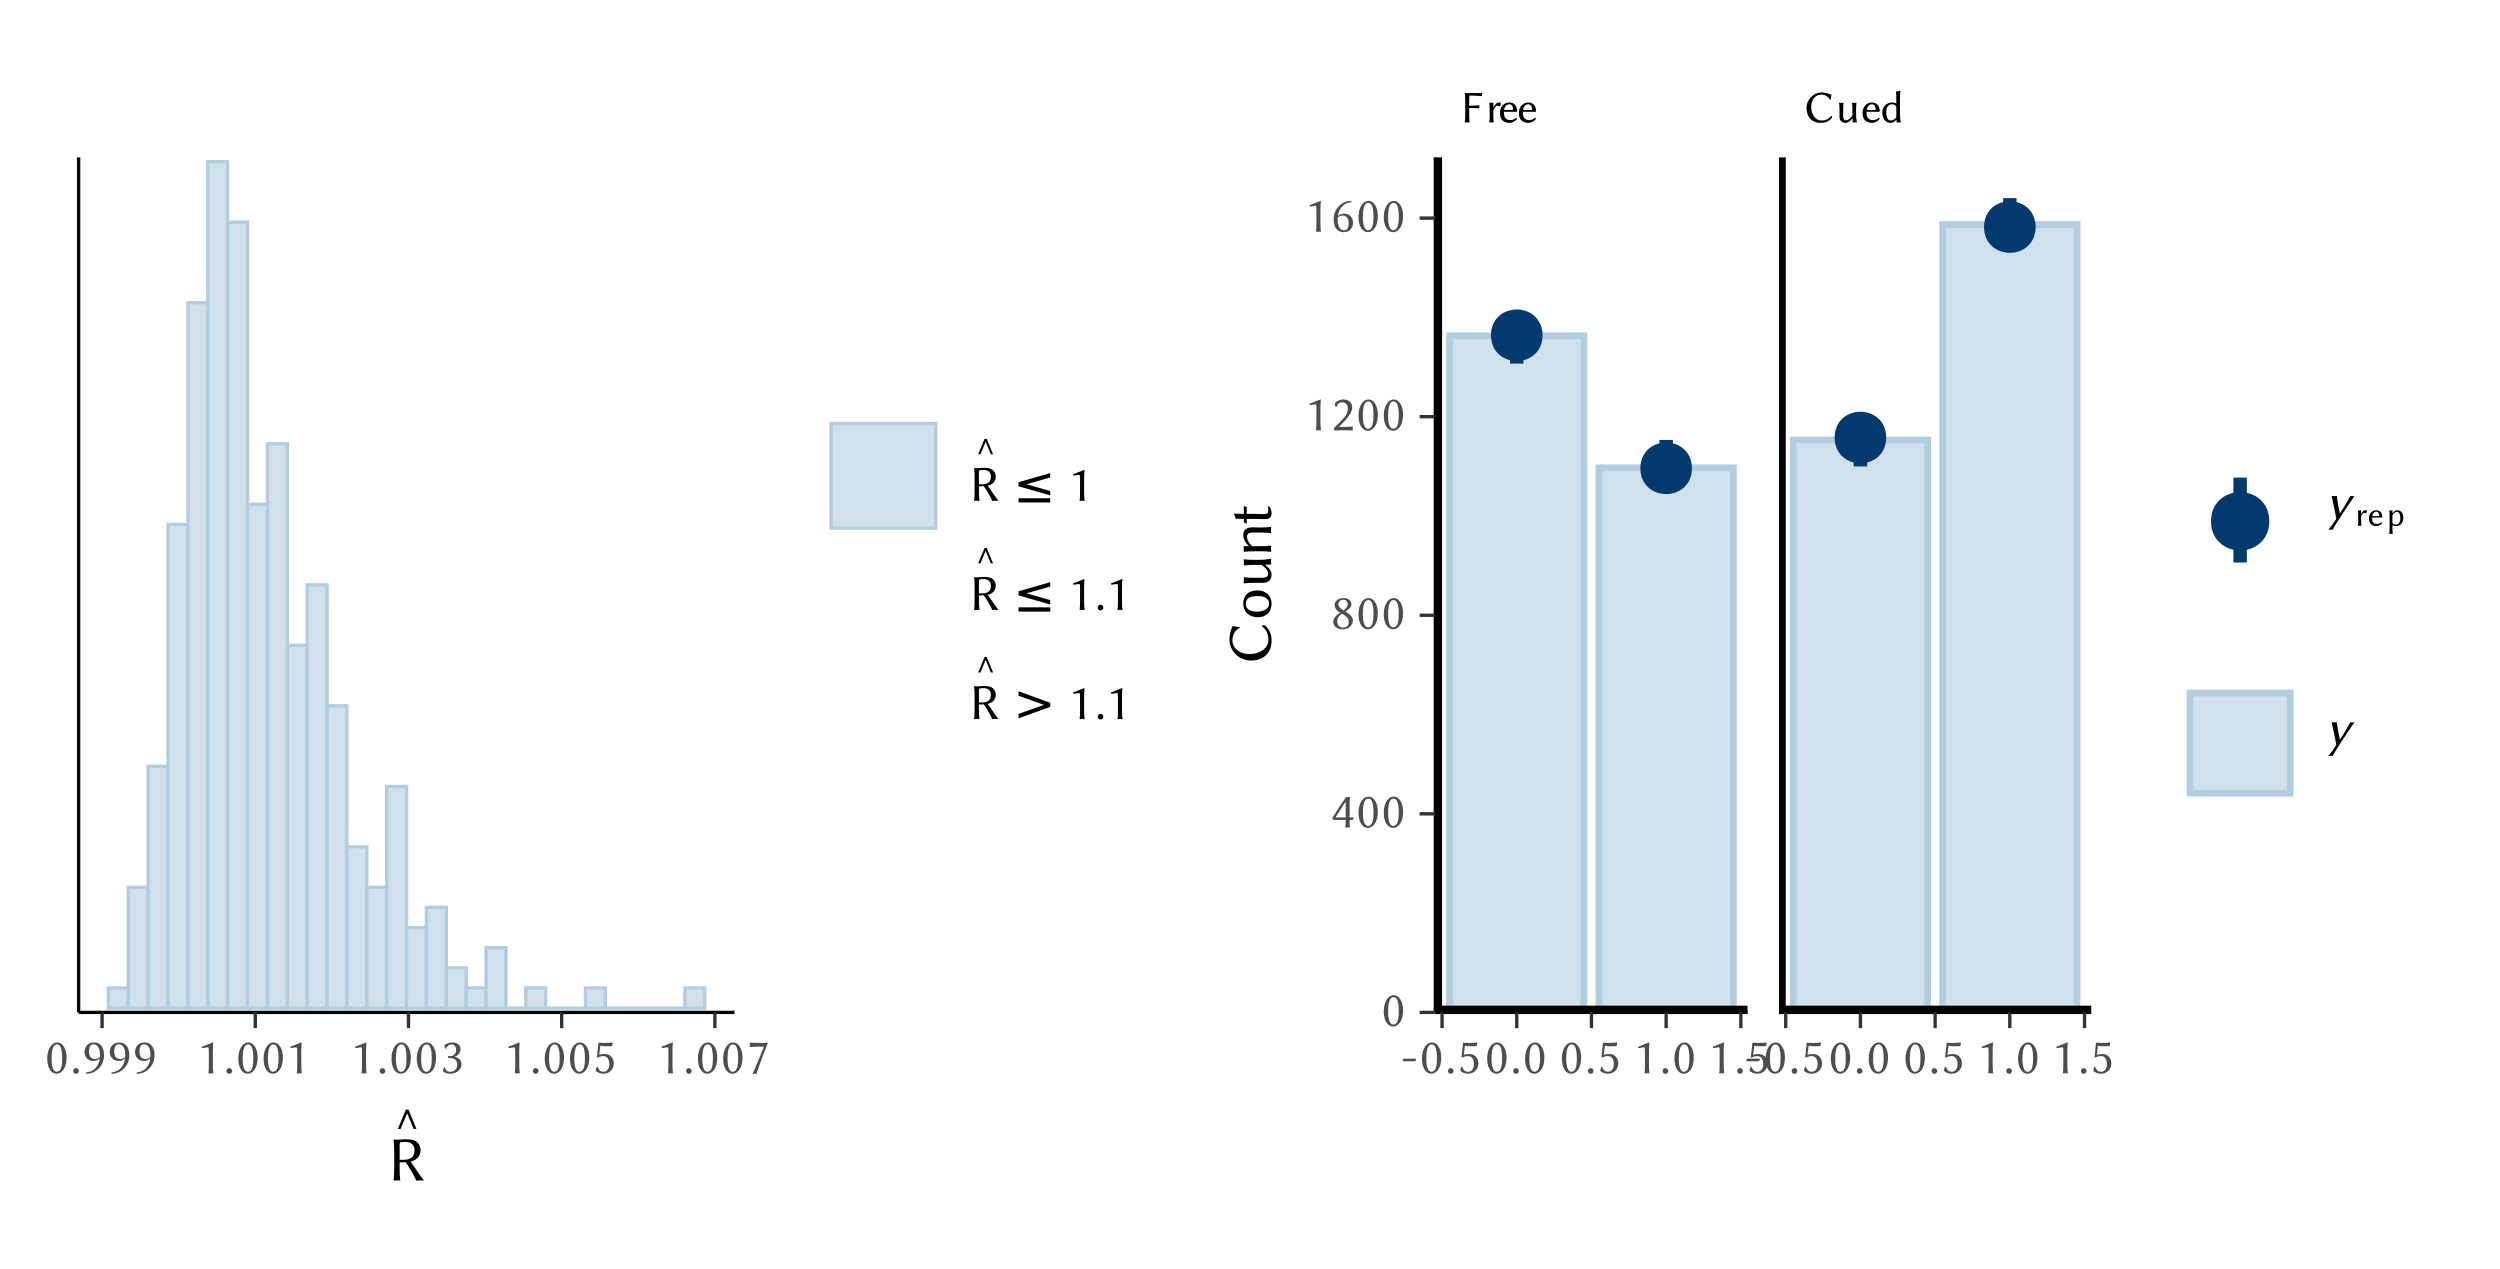 <?xml version="1.0" encoding="UTF-8"?>
<svg xmlns="http://www.w3.org/2000/svg" xmlns:xlink="http://www.w3.org/1999/xlink" width="396" height="201" viewBox="0 0 396 201">
<defs>
<g>
<g id="glyph-0-0">
<path d="M 0 0 L 4 0 L 4 -5.578 L 0 -5.578 Z M 0.641 -0.406 L 2 -2.438 L 3.359 -0.406 Z M 0.406 -4.828 L 1.766 -2.797 L 0.406 -0.766 Z M 2.234 -2.797 L 3.594 -4.828 L 3.594 -0.766 Z M 2 -3.156 L 0.641 -5.172 L 3.359 -5.172 Z M 2 -3.156 "/>
</g>
<g id="glyph-0-1">
<path d="M 1.828 0.078 C 2.438 0.078 3.375 -0.594 3.375 -2.469 C 3.375 -3.719 2.906 -4.344 2.625 -4.594 C 2.406 -4.797 2.156 -4.875 1.859 -4.875 C 1.062 -4.875 0.312 -3.891 0.312 -2.312 C 0.312 -1.016 0.828 0.078 1.828 0.078 Z M 1.859 -4.562 C 2 -4.562 2.125 -4.516 2.219 -4.438 C 2.469 -4.234 2.688 -3.609 2.688 -2.531 C 2.688 -1.797 2.656 -1.391 2.547 -0.969 C 2.375 -0.312 1.969 -0.234 1.828 -0.234 C 1.094 -0.234 1 -1.594 1 -2.297 C 1 -4.266 1.5 -4.562 1.859 -4.562 Z M 1.859 -4.562 "/>
</g>
<g id="glyph-0-2">
<path d="M 0.438 -0.375 C 0.438 -0.109 0.625 0.094 0.875 0.094 C 1.125 0.094 1.328 -0.109 1.328 -0.375 C 1.328 -0.609 1.125 -0.812 0.875 -0.812 C 0.625 -0.812 0.438 -0.609 0.438 -0.375 Z M 0.438 -0.375 "/>
</g>
<g id="glyph-0-3">
<path d="M 0.484 -0.141 L 0.5 0.094 C 1.328 0.047 1.906 -0.188 2.453 -0.734 C 3.047 -1.312 3.312 -2.078 3.312 -2.859 C 3.312 -4.531 2.344 -4.875 1.734 -4.875 C 0.562 -4.875 0.219 -3.938 0.219 -3.359 C 0.219 -2.969 0.438 -1.938 1.688 -1.938 C 2.016 -1.938 2.453 -2.109 2.641 -2.359 C 2.562 -1.672 2.266 -1.109 1.891 -0.734 C 1.484 -0.344 1.031 -0.188 0.484 -0.141 Z M 2.656 -2.578 C 2.359 -2.266 2.031 -2.25 1.859 -2.25 C 1.047 -2.25 0.922 -3.031 0.922 -3.422 C 0.922 -4.297 1.25 -4.578 1.641 -4.578 C 2.062 -4.578 2.672 -4.297 2.672 -2.875 C 2.672 -2.797 2.672 -2.656 2.656 -2.578 Z M 2.656 -2.578 "/>
</g>
<g id="glyph-0-4">
<path d="M 2.281 -1.516 L 2.281 -3.547 C 2.281 -4.406 2.344 -4.734 2.359 -4.844 C 2.359 -4.875 2.328 -4.875 2.297 -4.875 C 1.781 -4.719 1.172 -4.406 0.547 -4.203 L 0.594 -3.969 C 0.953 -4.016 1.344 -4.109 1.5 -4.109 C 1.641 -4.109 1.641 -3.781 1.641 -3.5 L 1.641 -1.516 C 1.641 -0.891 1.641 -0.453 1.578 0 L 1.594 0.031 C 1.594 0.031 1.812 0 1.953 0 C 2.125 0 2.344 0.031 2.344 0.031 L 2.359 0 C 2.297 -0.484 2.281 -0.875 2.281 -1.516 Z M 2.281 -1.516 "/>
</g>
<g id="glyph-0-5">
<path d="M 1.672 -0.234 C 1.047 -0.234 0.953 -0.469 0.734 -0.938 L 0.609 -0.922 L 0.438 -0.328 L 0.469 -0.297 C 0.672 -0.125 1.016 0.078 1.656 0.078 C 2.344 0.078 3.406 -0.391 3.406 -1.438 C 3.406 -2.078 2.922 -2.516 2.297 -2.578 L 2.297 -2.609 C 2.719 -2.719 3.25 -3.172 3.25 -3.844 C 3.25 -4.422 2.75 -4.875 1.953 -4.875 C 1.344 -4.875 0.891 -4.609 0.703 -4.438 L 0.672 -4.406 L 0.844 -3.891 L 0.953 -3.891 C 1.156 -4.344 1.406 -4.562 1.891 -4.562 C 2.203 -4.562 2.547 -4.234 2.547 -3.719 C 2.547 -3.375 2.438 -3.109 2.25 -2.938 C 2.094 -2.781 1.859 -2.719 1.578 -2.719 C 1.484 -2.719 1.406 -2.719 1.281 -2.734 L 1.281 -2.391 C 1.391 -2.406 1.547 -2.406 1.625 -2.406 C 1.875 -2.406 2.188 -2.328 2.406 -2.141 C 2.609 -1.969 2.719 -1.688 2.719 -1.375 C 2.719 -0.406 1.953 -0.234 1.672 -0.234 Z M 1.672 -0.234 "/>
</g>
<g id="glyph-0-6">
<path d="M 1.609 0.078 C 2.562 0.078 3.25 -0.625 3.25 -1.562 C 3.25 -2.344 2.734 -3.047 1.828 -3.047 C 1.5 -3.047 1.141 -2.984 0.953 -2.922 L 1.125 -4.344 C 1.422 -4.297 1.766 -4.266 2.141 -4.266 C 2.391 -4.266 2.656 -4.266 2.984 -4.312 L 3.109 -4.859 L 3.062 -4.875 C 2.594 -4.828 2.172 -4.797 1.75 -4.797 C 1.453 -4.797 1.109 -4.828 0.828 -4.844 L 0.578 -2.5 L 0.625 -2.469 C 0.953 -2.594 1.25 -2.719 1.625 -2.719 C 2.141 -2.719 2.547 -2.297 2.547 -1.438 C 2.547 -0.703 2.172 -0.234 1.625 -0.234 C 1.031 -0.234 0.922 -0.562 0.656 -1.047 L 0.547 -1.031 L 0.375 -0.391 L 0.406 -0.375 C 0.609 -0.188 1.016 0.078 1.609 0.078 Z M 1.609 0.078 "/>
</g>
<g id="glyph-0-7">
<path d="M 2.766 -4.203 C 2.141 -2.656 1.531 -1.141 0.984 0.062 L 1.016 0.109 L 1.594 0.078 C 2.062 -1.281 2.5 -2.609 3.391 -4.797 L 3.25 -4.875 C 3.141 -4.844 2.984 -4.797 2.75 -4.797 C 1.547 -4.797 0.844 -4.812 0.5 -4.859 C 0.516 -4.734 0.547 -4.641 0.547 -4.516 C 0.547 -4.406 0.516 -4.25 0.5 -4.125 C 1.094 -4.219 2.234 -4.219 2.766 -4.203 Z M 2.766 -4.203 "/>
</g>
<g id="glyph-0-8">
<path d="M 1.516 -2.281 C 1.797 -2.281 2.047 -2.297 2.266 -2.312 C 2.484 -2.047 2.656 -1.734 2.859 -1.406 C 3.156 -0.938 3.531 -0.25 3.625 0.031 C 3.781 0 3.953 0 4.109 0 C 4.266 0 4.422 0 4.578 0.031 L 4.594 0 C 4.203 -0.453 3.406 -1.719 2.891 -2.391 C 3.109 -2.438 3.266 -2.484 3.375 -2.547 C 3.812 -2.766 4.172 -3.172 4.172 -3.828 C 4.172 -4.234 4.047 -4.562 3.75 -4.828 C 3.375 -5.188 2.766 -5.219 2.25 -5.219 C 2.062 -5.219 1.422 -5.156 1.172 -5.156 C 1.078 -5.156 0.859 -5.172 0.766 -5.188 L 0.75 -5.156 C 0.812 -4.703 0.828 -4.156 0.828 -3.562 L 0.828 -1.594 C 0.828 -1 0.812 -0.438 0.75 0 L 0.766 0.031 C 0.859 0.016 1.078 0 1.172 0 C 1.266 0 1.484 0.016 1.578 0.031 L 1.594 0 C 1.531 -0.453 1.516 -1 1.516 -1.594 Z M 2.266 -4.875 C 2.75 -4.875 3.406 -4.688 3.406 -3.828 C 3.406 -2.844 2.766 -2.609 1.984 -2.609 L 1.516 -2.609 L 1.516 -4.516 C 1.516 -4.828 1.547 -4.875 2.266 -4.875 Z M 2.266 -4.875 "/>
</g>
<g id="glyph-0-9">
<path d="M 2.078 -4.75 L 2.891 -2.766 L 3.25 -2.766 L 2.25 -5.203 L 1.906 -5.203 L 0.891 -2.766 L 1.25 -2.766 Z M 2.078 -4.75 "/>
</g>
<g id="glyph-0-10">
<path d="M 2.188 -1.891 C 2.297 -1.891 2.406 -2.094 2.406 -2.172 C 2.406 -2.25 2.375 -2.312 2.297 -2.312 L 0.469 -2.312 C 0.375 -2.312 0.266 -2.156 0.266 -2.031 C 0.266 -1.953 0.312 -1.891 0.391 -1.891 Z M 2.188 -1.891 "/>
</g>
<g id="glyph-0-11">
<path d="M 2.281 -1.188 C 2.281 -0.562 2.266 -0.406 2.219 0 L 2.234 0.031 C 2.234 0.031 2.484 0 2.609 0 C 2.734 0 2.875 0.031 2.938 0.031 C 2.953 0.031 2.953 0.016 2.953 0 C 2.922 -0.469 2.906 -0.719 2.906 -1.188 L 3.312 -1.188 C 3.422 -1.188 3.547 -1.375 3.547 -1.453 C 3.547 -1.531 3.5 -1.578 3.422 -1.578 L 2.906 -1.578 L 2.906 -3.609 C 2.906 -3.875 2.922 -4.438 2.953 -4.797 C 2.953 -4.812 2.953 -4.828 2.938 -4.828 C 2.875 -4.828 2.75 -4.797 2.625 -4.797 C 2.5 -4.797 2.359 -4.828 2.359 -4.828 C 2.359 -4.828 2.328 -4.812 2.328 -4.797 C 1.844 -4.125 0.688 -2.375 0.266 -1.656 C 0.188 -1.516 0.172 -1.422 0.172 -1.344 C 0.172 -1.219 0.359 -1.188 0.641 -1.188 Z M 2.281 -4.094 L 2.281 -1.578 L 0.656 -1.578 Z M 2.281 -4.094 "/>
</g>
<g id="glyph-0-12">
<path d="M 3.188 -3.875 C 3.188 -4.453 2.719 -4.875 1.922 -4.875 C 1.109 -4.875 0.531 -4.406 0.531 -3.781 C 0.531 -3.344 0.781 -2.938 1.234 -2.672 L 1.406 -2.578 C 1.203 -2.438 1.047 -2.297 0.844 -2.125 C 0.516 -1.844 0.312 -1.484 0.312 -1.172 C 0.312 -0.359 0.953 0.078 1.812 0.078 C 2.859 0.078 3.422 -0.688 3.422 -1.297 C 3.422 -1.766 3.172 -2.109 2.734 -2.406 L 2.234 -2.719 C 2.594 -2.953 3.188 -3.375 3.188 -3.875 Z M 1.828 -0.188 C 1.453 -0.188 0.938 -0.453 0.938 -1.172 C 0.938 -1.406 1 -1.938 1.688 -2.406 L 2.062 -2.172 C 2.547 -1.859 2.766 -1.5 2.766 -1.125 C 2.766 -0.359 2.188 -0.188 1.828 -0.188 Z M 1.875 -4.609 C 2.406 -4.609 2.594 -4.266 2.594 -3.891 C 2.594 -3.453 2.172 -3.078 1.938 -2.906 L 1.703 -3.062 C 1.188 -3.391 1.141 -3.688 1.141 -3.922 C 1.141 -4.297 1.406 -4.609 1.875 -4.609 Z M 1.875 -4.609 "/>
</g>
<g id="glyph-0-13">
<path d="M 1.781 -4.422 C 2.188 -4.422 2.625 -4.047 2.625 -3.484 C 2.625 -3.141 2.531 -2.719 2.312 -2.406 C 1.75 -1.547 0.828 -0.75 0.438 -0.375 C 0.422 -0.344 0.422 -0.312 0.422 -0.266 C 0.422 -0.156 0.469 -0.031 0.5 0.047 C 1.094 0.031 1.438 0 2.016 0 C 2.594 0 2.828 0.016 3.406 0.047 C 3.391 -0.047 3.391 -0.141 3.391 -0.219 C 3.391 -0.359 3.391 -0.484 3.422 -0.594 C 2.969 -0.562 2.734 -0.531 1.953 -0.531 C 1.688 -0.531 1.516 -0.531 1.297 -0.516 C 1.297 -0.531 1.297 -0.547 1.297 -0.562 C 1.297 -0.625 1.375 -0.719 1.438 -0.781 C 1.828 -1.156 2.203 -1.516 2.734 -2.219 C 3.031 -2.625 3.312 -3.141 3.312 -3.594 C 3.312 -4.359 2.797 -4.875 1.906 -4.875 C 1.172 -4.875 0.719 -4.469 0.531 -4.234 L 0.703 -3.688 L 0.812 -3.672 C 0.922 -3.906 0.953 -4.078 1.156 -4.234 C 1.312 -4.375 1.547 -4.422 1.781 -4.422 Z M 1.781 -4.422 "/>
</g>
<g id="glyph-0-14">
<path d="M 3.203 -4.656 L 3.172 -4.891 C 2.359 -4.844 1.766 -4.609 1.219 -4.062 C 0.641 -3.484 0.375 -2.719 0.375 -1.938 C 0.375 -0.266 1.344 0.078 1.953 0.078 C 3.125 0.078 3.453 -0.859 3.453 -1.438 C 3.453 -1.828 3.234 -2.859 1.984 -2.859 C 1.672 -2.859 1.219 -2.688 1.031 -2.453 C 1.125 -3.125 1.406 -3.703 1.797 -4.078 C 2.203 -4.469 2.641 -4.609 3.203 -4.656 Z M 1.016 -2.219 C 1.328 -2.531 1.641 -2.547 1.828 -2.547 C 2.625 -2.547 2.75 -1.781 2.75 -1.391 C 2.75 -0.5 2.422 -0.219 2.047 -0.219 C 1.609 -0.219 1.016 -0.5 1.016 -1.922 C 1.016 -2 1.016 -2.141 1.016 -2.219 Z M 1.016 -2.219 "/>
</g>
<g id="glyph-1-0">
<path d="M 0 0 L 5 0 L 5 -6.984 L 0 -6.984 Z M 0.797 -0.5 L 2.5 -3.047 L 4.203 -0.5 Z M 0.5 -6.031 L 2.203 -3.484 L 0.5 -0.953 Z M 2.797 -3.484 L 4.5 -6.031 L 4.5 -0.953 Z M 2.5 -3.938 L 0.797 -6.469 L 4.203 -6.469 Z M 2.5 -3.938 "/>
</g>
<g id="glyph-1-1">
<path d="M 1.906 -2.859 C 2.25 -2.859 2.562 -2.875 2.828 -2.891 C 3.109 -2.562 3.328 -2.172 3.578 -1.766 C 3.938 -1.188 4.422 -0.312 4.531 0.031 C 4.719 0 4.938 0 5.125 0 C 5.328 0 5.531 0 5.734 0.031 L 5.75 0 C 5.25 -0.562 4.25 -2.156 3.625 -2.984 C 3.875 -3.047 4.078 -3.109 4.219 -3.188 C 4.766 -3.453 5.219 -3.969 5.219 -4.797 C 5.219 -5.297 5.047 -5.703 4.688 -6.047 C 4.203 -6.484 3.453 -6.516 2.812 -6.516 C 2.562 -6.516 1.766 -6.453 1.469 -6.453 C 1.344 -6.453 1.078 -6.453 0.953 -6.484 L 0.938 -6.453 C 1.016 -5.875 1.047 -5.203 1.047 -4.453 L 1.047 -2 C 1.047 -1.25 1.016 -0.547 0.938 0 L 0.953 0.031 C 1.078 0.016 1.344 0 1.469 0 C 1.594 0 1.859 0.016 1.984 0.031 L 2 0 C 1.922 -0.562 1.906 -1.25 1.906 -2 Z M 2.828 -6.094 C 3.438 -6.094 4.266 -5.859 4.266 -4.781 C 4.266 -3.562 3.453 -3.266 2.484 -3.266 L 1.906 -3.266 L 1.906 -5.656 C 1.906 -6.047 1.938 -6.094 2.828 -6.094 Z M 2.828 -6.094 "/>
</g>
<g id="glyph-1-2">
<path d="M 2.594 -5.938 L 3.625 -3.453 L 4.062 -3.453 L 2.812 -6.5 L 2.391 -6.5 L 1.125 -3.453 L 1.562 -3.453 Z M 2.594 -5.938 "/>
</g>
<g id="glyph-2-0">
<path d="M 0.406 1.422 L 0.406 -5.641 L 4.406 -5.641 L 4.406 1.422 Z M 0.844 0.969 L 3.953 0.969 L 3.953 -5.188 L 0.844 -5.188 Z M 0.844 0.969 "/>
</g>
<g id="glyph-2-1">
<path d="M 5.859 -3.969 L 2.109 -2.891 L 5.859 -1.812 L 5.859 -1.125 L 0.844 -2.562 L 0.844 -3.219 L 5.859 -4.656 Z M 0.844 -0.672 L 5.859 -0.672 L 5.859 0 L 0.844 0 Z M 0.844 -0.672 "/>
</g>
<g id="glyph-2-2">
<path d="M 0.844 -3.938 L 0.844 -4.656 L 5.859 -2.828 L 5.859 -2.188 L 0.844 -0.375 L 0.844 -1.078 L 4.875 -2.5 Z M 0.844 -3.938 "/>
</g>
<g id="glyph-3-0">
<path d="M 0 0 L 3.594 0 L 3.594 -5.031 L 0 -5.031 Z M 0.578 -0.359 L 1.797 -2.188 L 3.031 -0.359 Z M 0.359 -4.344 L 1.578 -2.516 L 0.359 -0.688 Z M 2.016 -2.516 L 3.234 -4.344 L 3.234 -0.688 Z M 1.797 -2.844 L 0.578 -4.656 L 3.031 -4.656 Z M 1.797 -2.844 "/>
</g>
<g id="glyph-3-1">
<path d="M 2.938 -4.641 L 1.062 -4.641 C 0.812 -4.641 0.688 -4.672 0.688 -4.672 L 0.672 -4.641 C 0.734 -4.234 0.75 -3.75 0.75 -3.203 L 0.75 -1.438 C 0.75 -0.906 0.734 -0.391 0.672 0 L 0.688 0.016 C 0.688 0.016 0.812 0 1.062 0 C 1.297 0 1.422 0.016 1.422 0.016 L 1.438 0 C 1.391 -0.406 1.375 -0.906 1.375 -1.438 L 1.375 -2.281 C 1.719 -2.281 2.484 -2.266 2.969 -2.219 L 3 -2.234 C 2.984 -2.297 2.969 -2.406 2.969 -2.469 C 2.969 -2.531 2.984 -2.625 3 -2.688 L 2.969 -2.719 C 2.547 -2.672 2.219 -2.641 1.375 -2.641 L 1.375 -3.203 C 1.375 -3.328 1.375 -4.062 1.422 -4.25 C 2.391 -4.25 3.391 -4.156 3.391 -4.156 L 3.406 -4.188 C 3.391 -4.25 3.391 -4.344 3.391 -4.406 C 3.391 -4.453 3.391 -4.547 3.406 -4.641 L 3.391 -4.672 C 3.266 -4.656 3.109 -4.641 2.938 -4.641 Z M 2.938 -4.641 "/>
</g>
<g id="glyph-3-2">
<path d="M 1.203 -2.406 L 1.203 -3.062 C 1.203 -3.125 1.203 -3.141 1.156 -3.141 C 1 -3.109 0.734 -3.094 0.578 -3.109 L 0.562 -3.094 C 0.609 -2.781 0.625 -2.234 0.625 -1.688 L 0.625 -1.297 C 0.625 -0.75 0.625 -0.391 0.562 0 L 0.578 0.016 C 0.656 0 0.828 0 0.922 0 C 1 0 1.172 0 1.25 0.016 L 1.266 0 C 1.219 -0.406 1.203 -0.75 1.203 -1.297 L 1.203 -1.672 C 1.203 -1.969 1.297 -2.141 1.453 -2.391 C 1.562 -2.547 1.719 -2.641 1.844 -2.641 C 2 -2.641 2.125 -2.625 2.219 -2.531 L 2.281 -2.547 L 2.422 -3.078 L 2.406 -3.109 C 2.281 -3.141 2.266 -3.156 2.141 -3.156 C 1.75 -3.156 1.547 -2.938 1.219 -2.391 Z M 1.203 -2.406 "/>
</g>
<g id="glyph-3-3">
<path d="M 2.828 -0.75 C 2.578 -0.469 2.234 -0.359 1.844 -0.359 C 1.594 -0.359 1.25 -0.453 1.047 -0.766 C 0.922 -0.969 0.875 -1.266 0.875 -1.672 L 2.844 -1.672 C 2.922 -1.672 2.969 -1.719 2.969 -1.797 C 2.969 -2.406 2.672 -3.156 1.719 -3.156 C 0.984 -3.156 0.25 -2.562 0.25 -1.5 C 0.25 -1.094 0.328 -0.688 0.562 -0.406 C 0.812 -0.109 1.234 0.078 1.719 0.078 C 2.234 0.078 2.688 -0.188 2.969 -0.562 Z M 0.906 -1.969 C 1.016 -2.719 1.5 -2.875 1.719 -2.875 C 2.016 -2.875 2.328 -2.609 2.328 -2.062 C 2.328 -2 2.297 -1.969 2.219 -1.969 Z M 0.906 -1.969 "/>
</g>
<g id="glyph-3-4">
<path d="M 2.734 -4.734 C 1.516 -4.734 0.375 -3.688 0.375 -2.266 C 0.375 -1.016 1.094 0.078 2.641 0.078 C 3.297 0.078 3.922 -0.141 4.406 -0.719 C 4.406 -0.797 4.391 -0.953 4.359 -1.016 L 4.312 -1.047 C 3.797 -0.484 3.375 -0.297 2.703 -0.297 C 1.781 -0.297 1.109 -1.281 1.109 -2.406 C 1.109 -3.875 2.047 -4.406 2.641 -4.406 C 3.281 -4.406 3.812 -4.141 4.109 -3.547 L 4.188 -3.562 C 4.219 -3.922 4.25 -4.062 4.328 -4.359 L 4.312 -4.375 C 4.312 -4.375 3.609 -4.734 2.734 -4.734 Z M 2.734 -4.734 "/>
</g>
<g id="glyph-3-5">
<path d="M 2.625 -0.656 L 2.656 -0.641 L 2.688 0 C 2.688 0.016 2.703 0.016 2.719 0.016 C 2.812 0 2.906 0 3.016 0 C 3.094 0 3.234 0 3.328 0.016 L 3.344 0 C 3.281 -0.312 3.219 -0.844 3.219 -1.391 L 3.219 -1.797 C 3.219 -2.328 3.234 -2.703 3.281 -3.094 L 3.266 -3.109 C 3.188 -3.094 3.016 -3.094 2.938 -3.094 C 2.844 -3.094 2.672 -3.094 2.594 -3.109 L 2.578 -3.094 C 2.641 -2.672 2.641 -2.344 2.641 -1.797 L 2.641 -1.094 C 2.422 -0.719 2.016 -0.328 1.656 -0.328 C 1.406 -0.328 1.172 -0.406 1.172 -1.078 L 1.172 -1.797 C 1.172 -2.328 1.188 -2.703 1.234 -3.094 L 1.219 -3.109 C 1.141 -3.094 0.969 -3.094 0.891 -3.094 C 0.797 -3.094 0.641 -3.094 0.547 -3.109 L 0.531 -3.094 C 0.594 -2.672 0.594 -2.344 0.594 -1.797 L 0.594 -0.922 C 0.594 -0.438 0.828 0.078 1.547 0.078 C 1.984 0.078 2.391 -0.297 2.625 -0.656 Z M 2.625 -0.656 "/>
</g>
<g id="glyph-3-6">
<path d="M 2.594 -0.422 L 2.609 -0.422 L 2.656 0 C 2.656 0.016 2.672 0.016 2.719 0.016 C 2.812 0 2.859 0 2.969 0 C 3.047 0 3.188 0 3.281 0.016 L 3.297 0 C 3.234 -0.312 3.172 -0.844 3.172 -1.391 L 3.172 -3.594 C 3.172 -4.141 3.203 -4.516 3.234 -4.953 C 3.234 -5 3.219 -5.031 3.172 -5.031 C 3 -4.953 2.844 -4.906 2.547 -4.891 L 2.531 -4.859 C 2.594 -4.547 2.594 -4.016 2.594 -3.469 L 2.594 -3 C 2.438 -3.094 2.141 -3.156 2 -3.156 C 1.062 -3.156 0.375 -2.516 0.375 -1.531 C 0.375 -0.641 0.891 0.078 1.672 0.078 C 2.016 0.078 2.344 -0.094 2.594 -0.422 Z M 2.594 -0.812 C 2.344 -0.484 2.016 -0.297 1.719 -0.297 C 1.328 -0.297 1 -0.688 1 -1.594 C 1 -2.672 1.562 -2.875 1.922 -2.875 C 2.25 -2.875 2.422 -2.734 2.594 -2.453 Z M 2.594 -0.812 "/>
</g>
<g id="glyph-4-0">
<path d="M 0 0 L 0 -5 L -6.984 -5 L -6.984 0 Z M -0.5 -0.797 L -3.047 -2.5 L -0.5 -4.203 Z M -6.031 -0.5 L -3.484 -2.203 L -0.953 -0.5 Z M -3.484 -2.797 L -6.031 -4.5 L -0.953 -4.5 Z M -3.938 -2.5 L -6.469 -0.797 L -6.469 -4.203 Z M -3.938 -2.5 "/>
</g>
<g id="glyph-4-1">
<path d="M -6.578 -3.797 C -6.578 -2.109 -5.125 -0.516 -3.156 -0.516 C -1.422 -0.516 0.094 -1.516 0.094 -3.656 C 0.094 -4.578 -0.188 -5.453 -1 -6.125 C -1.109 -6.125 -1.328 -6.094 -1.422 -6.062 L -1.453 -5.984 C -0.672 -5.281 -0.406 -4.688 -0.406 -3.75 C -0.406 -2.484 -1.781 -1.547 -3.344 -1.547 C -5.375 -1.547 -6.109 -2.844 -6.109 -3.656 C -6.109 -4.562 -5.75 -5.297 -4.938 -5.703 L -4.938 -5.812 C -5.453 -5.859 -5.625 -5.891 -6.047 -6 L -6.078 -5.984 C -6.078 -5.984 -6.578 -5.016 -6.578 -3.797 Z M -6.578 -3.797 "/>
</g>
<g id="glyph-4-2">
<path d="M -2.047 -0.375 C -0.844 -0.375 0.094 -1.172 0.094 -2.5 C 0.094 -3.812 -0.828 -4.625 -2.141 -4.625 C -3.5 -4.625 -4.391 -3.891 -4.391 -2.547 C -4.391 -1.234 -3.469 -0.375 -2.047 -0.375 Z M -3.984 -2.469 C -3.984 -3.531 -3.172 -3.734 -1.953 -3.734 C -1.016 -3.734 -0.297 -3.266 -0.297 -2.594 C -0.297 -1.531 -1.453 -1.266 -2.219 -1.266 C -3.094 -1.266 -3.984 -1.531 -3.984 -2.469 Z M -3.984 -2.469 "/>
</g>
<g id="glyph-4-3">
<path d="M -0.922 -3.656 L -0.891 -3.688 L 0 -3.734 C 0.016 -3.734 0.031 -3.75 0.031 -3.781 C 0.016 -3.906 0 -4.031 0 -4.188 C 0 -4.297 0.016 -4.484 0.031 -4.625 L 0 -4.641 C -0.438 -4.562 -1.172 -4.469 -1.922 -4.469 L -2.484 -4.469 C -3.234 -4.469 -3.766 -4.484 -4.297 -4.562 L -4.312 -4.547 C -4.297 -4.422 -4.297 -4.188 -4.297 -4.062 C -4.297 -3.953 -4.297 -3.719 -4.312 -3.594 L -4.297 -3.578 C -3.719 -3.656 -3.25 -3.672 -2.484 -3.672 L -1.516 -3.672 C -1 -3.375 -0.453 -2.797 -0.453 -2.297 C -0.453 -1.953 -0.562 -1.625 -1.5 -1.625 L -2.484 -1.625 C -3.234 -1.625 -3.766 -1.641 -4.297 -1.719 L -4.312 -1.703 C -4.297 -1.578 -4.297 -1.344 -4.297 -1.234 C -4.297 -1.109 -4.297 -0.875 -4.312 -0.766 L -4.297 -0.734 C -3.719 -0.812 -3.25 -0.828 -2.484 -0.828 L -1.297 -0.828 C -0.594 -0.828 0.094 -1.156 0.094 -2.141 C 0.094 -2.766 -0.406 -3.312 -0.922 -3.656 Z M -0.922 -3.656 "/>
</g>
<g id="glyph-4-4">
<path d="M -1.797 -4.594 C -2.125 -4.594 -2.484 -4.625 -2.812 -4.625 C -3.844 -4.625 -4.391 -4.281 -4.391 -3.375 C -4.391 -3 -4.234 -2.297 -3.484 -1.656 L -3.516 -1.625 L -4.25 -1.625 C -4.328 -1.625 -4.344 -1.625 -4.344 -1.562 C -4.312 -1.344 -4.297 -0.984 -4.312 -0.766 L -4.297 -0.734 C -3.859 -0.812 -3.094 -0.828 -2.344 -0.828 L -1.797 -0.828 C -1.047 -0.828 -0.547 -0.812 0 -0.734 L 0.031 -0.766 C 0.016 -0.875 0 -1.109 0 -1.234 C 0 -1.344 0.016 -1.578 0.031 -1.703 L 0 -1.719 C -0.562 -1.641 -1.047 -1.625 -1.797 -1.625 L -2.969 -1.625 C -3.562 -2.141 -3.797 -2.719 -3.797 -3.078 C -3.797 -3.594 -3.594 -3.797 -2.781 -3.797 L -1.797 -3.797 C -1.047 -3.797 -0.547 -3.781 0 -3.703 L 0.031 -3.734 C 0.016 -3.844 0 -4.078 0 -4.203 C 0 -4.312 0.016 -4.547 0.031 -4.672 L 0 -4.688 C -0.562 -4.609 -1.047 -4.594 -1.797 -4.594 Z M -1.797 -4.594 "/>
</g>
<g id="glyph-4-5">
<path d="M -4.297 -0.953 C -4.297 -0.75 -4.297 -0.531 -4.312 -0.406 C -4.156 -0.344 -4.047 -0.297 -3.906 -0.188 L -3.828 -0.234 C -3.844 -0.406 -3.844 -0.719 -3.844 -0.953 L -2.484 -0.953 C -1.875 -0.953 -1.156 -0.922 -0.859 -0.922 C -0.203 -0.922 0.094 -1.344 0.094 -1.797 C 0.094 -2.219 0 -2.547 -0.266 -2.953 L -0.516 -2.844 C -0.406 -2.531 -0.406 -2.297 -0.438 -2.047 C -0.484 -1.812 -0.719 -1.719 -1.266 -1.719 C -1.562 -1.719 -1.984 -1.75 -2.594 -1.75 L -3.844 -1.75 L -3.844 -2.125 C -3.844 -2.375 -3.844 -2.719 -3.828 -2.844 C -3.984 -2.875 -4.094 -2.906 -4.234 -2.969 L -4.312 -2.922 C -4.297 -2.734 -4.297 -2.453 -4.297 -2.219 L -4.297 -1.75 C -5.047 -1.75 -5.172 -1.766 -5.75 -1.797 C -5.812 -1.797 -5.844 -1.766 -5.844 -1.703 C -5.75 -1.453 -5.656 -1.344 -5.594 -1.016 L -5.562 -0.984 C -5.219 -0.969 -4.875 -0.953 -4.297 -0.953 Z M -4.297 -0.953 "/>
</g>
<g id="glyph-5-0">
<path d="M 0 0 L 4 0 L 5.188 -5.578 L 1.188 -5.578 Z M 1.422 -4.828 L 2.359 -2.797 L 0.562 -0.766 Z M 0.734 -0.406 L 2.516 -2.438 L 3.453 -0.406 Z M 2.828 -2.797 L 4.625 -4.828 L 3.766 -0.766 Z M 2.672 -3.156 L 1.75 -5.172 L 4.469 -5.172 Z M 2.672 -3.156 "/>
</g>
<g id="glyph-5-1">
<path d="M 0.875 -3.453 C 1.047 -2.75 1.5 -0.609 1.609 0.156 C 1.234 0.75 0.844 1.297 0.359 1.891 C 0.438 1.875 0.562 1.859 0.641 1.859 C 0.719 1.859 0.938 1.875 1.031 1.891 C 1.531 0.891 4.109 -2.922 4.484 -3.453 C 4.391 -3.438 4.203 -3.438 4.125 -3.438 C 4.047 -3.438 3.891 -3.438 3.828 -3.453 C 3.344 -2.547 2.75 -1.531 2.188 -0.703 L 2.172 -0.703 C 1.969 -1.656 1.797 -2.547 1.688 -3.453 C 1.578 -3.438 1.406 -3.438 1.281 -3.438 C 1.188 -3.438 0.984 -3.438 0.875 -3.453 Z M 0.875 -3.453 "/>
</g>
<g id="glyph-6-0">
<path d="M 0 0 L 2.797 0 L 2.797 -3.906 L 0 -3.906 Z M 0.453 -0.281 L 1.406 -1.703 L 2.344 -0.281 Z M 0.281 -3.375 L 1.234 -1.953 L 0.281 -0.531 Z M 1.562 -1.953 L 2.516 -3.375 L 2.516 -0.531 Z M 1.406 -2.203 L 0.453 -3.625 L 2.344 -3.625 Z M 1.406 -2.203 "/>
</g>
<g id="glyph-6-1">
<path d="M 0.938 -1.875 L 0.938 -2.375 C 0.938 -2.422 0.922 -2.438 0.906 -2.438 C 0.781 -2.406 0.578 -2.406 0.453 -2.422 L 0.438 -2.406 C 0.469 -2.156 0.484 -1.734 0.484 -1.312 L 0.484 -1 C 0.484 -0.594 0.484 -0.297 0.438 0 L 0.453 0.016 C 0.516 0 0.641 0 0.703 0 C 0.781 0 0.906 0 0.969 0.016 L 0.984 0 C 0.953 -0.312 0.938 -0.578 0.938 -1 L 0.938 -1.297 C 0.938 -1.531 1 -1.672 1.125 -1.844 C 1.203 -1.969 1.328 -2.047 1.438 -2.047 C 1.547 -2.047 1.656 -2.031 1.734 -1.969 L 1.766 -1.984 L 1.891 -2.391 L 1.859 -2.422 C 1.766 -2.438 1.766 -2.453 1.656 -2.453 C 1.359 -2.453 1.203 -2.281 0.953 -1.859 Z M 0.938 -1.875 "/>
</g>
<g id="glyph-6-2">
<path d="M 2.188 -0.578 C 2 -0.375 1.734 -0.281 1.422 -0.281 C 1.234 -0.281 0.969 -0.344 0.812 -0.594 C 0.719 -0.75 0.688 -0.984 0.688 -1.297 L 2.203 -1.297 C 2.266 -1.297 2.297 -1.344 2.297 -1.406 C 2.297 -1.875 2.078 -2.453 1.344 -2.453 C 0.766 -2.453 0.188 -1.984 0.188 -1.172 C 0.188 -0.844 0.25 -0.531 0.438 -0.312 C 0.625 -0.078 0.953 0.062 1.328 0.062 C 1.734 0.062 2.094 -0.156 2.297 -0.438 Z M 0.703 -1.531 C 0.797 -2.109 1.156 -2.234 1.344 -2.234 C 1.562 -2.234 1.812 -2.031 1.812 -1.609 C 1.812 -1.562 1.781 -1.531 1.734 -1.531 Z M 0.703 -1.531 "/>
</g>
<g id="glyph-6-3">
<path d="M 0.906 -1.969 L 0.906 -2.375 C 0.906 -2.422 0.906 -2.438 0.875 -2.438 C 0.75 -2.406 0.547 -2.406 0.422 -2.422 L 0.406 -2.406 C 0.453 -2.156 0.453 -1.734 0.453 -1.312 L 0.453 0.172 C 0.453 0.594 0.453 1 0.406 1.297 L 0.422 1.312 C 0.484 1.297 0.609 1.297 0.688 1.297 C 0.75 1.297 0.875 1.297 0.953 1.312 L 0.953 1.297 C 0.922 0.984 0.906 0.594 0.906 0.172 L 0.906 -0.062 C 1.047 0.016 1.266 0.062 1.453 0.062 C 2.203 0.062 2.641 -0.5 2.641 -1.297 C 2.641 -1.891 2.297 -2.453 1.672 -2.453 C 1.453 -2.453 1.172 -2.344 0.922 -1.953 Z M 0.906 -1.641 C 1.031 -1.938 1.359 -2.203 1.578 -2.203 C 1.953 -2.203 2.156 -1.844 2.156 -1.219 C 2.156 -0.766 2.031 -0.172 1.422 -0.172 C 1.344 -0.172 1.109 -0.188 0.906 -0.422 Z M 0.906 -1.641 "/>
</g>
</g>
<clipPath id="clip-0">
<path clip-rule="nonzero" d="M 4.98 4.98 L 189.402 4.98 L 189.402 196.02 L 4.98 196.02 Z M 4.98 4.98 "/>
</clipPath>
<clipPath id="clip-1">
<path clip-rule="nonzero" d="M 12.453 24.934 L 116.348 24.934 L 116.348 160.363 L 12.453 160.363 Z M 12.453 24.934 "/>
</clipPath>
<clipPath id="clip-2">
<path clip-rule="nonzero" d="M 189.402 4.98 L 391.02 4.98 L 391.02 196.02 L 189.402 196.02 Z M 189.402 4.98 "/>
</clipPath>
<clipPath id="clip-3">
<path clip-rule="nonzero" d="M 227.359 24.934 L 276.816 24.934 L 276.816 160.363 L 227.359 160.363 Z M 227.359 24.934 "/>
</clipPath>
<clipPath id="clip-4">
<path clip-rule="nonzero" d="M 229 53 L 251 53 L 251 160.363 L 229 160.363 Z M 229 53 "/>
</clipPath>
<clipPath id="clip-5">
<path clip-rule="nonzero" d="M 229 52 L 252 52 L 252 160.363 L 229 160.363 Z M 229 52 "/>
</clipPath>
<clipPath id="clip-6">
<path clip-rule="nonzero" d="M 253 74 L 275 74 L 275 160.363 L 253 160.363 Z M 253 74 "/>
</clipPath>
<clipPath id="clip-7">
<path clip-rule="nonzero" d="M 252 73 L 276 73 L 276 160.363 L 252 160.363 Z M 252 73 "/>
</clipPath>
<clipPath id="clip-8">
<path clip-rule="nonzero" d="M 227.359 159 L 276.816 159 L 276.816 160.363 L 227.359 160.363 Z M 227.359 159 "/>
</clipPath>
<clipPath id="clip-9">
<path clip-rule="nonzero" d="M 227.359 24.934 L 229 24.934 L 229 160.363 L 227.359 160.363 Z M 227.359 24.934 "/>
</clipPath>
<clipPath id="clip-10">
<path clip-rule="nonzero" d="M 281.797 24.934 L 331.254 24.934 L 331.254 160.363 L 281.797 160.363 Z M 281.797 24.934 "/>
</clipPath>
<clipPath id="clip-11">
<path clip-rule="nonzero" d="M 284 69 L 306 69 L 306 160.363 L 284 160.363 Z M 284 69 "/>
</clipPath>
<clipPath id="clip-12">
<path clip-rule="nonzero" d="M 283 69 L 306 69 L 306 160.363 L 283 160.363 Z M 283 69 "/>
</clipPath>
<clipPath id="clip-13">
<path clip-rule="nonzero" d="M 307 35 L 330 35 L 330 160.363 L 307 160.363 Z M 307 35 "/>
</clipPath>
<clipPath id="clip-14">
<path clip-rule="nonzero" d="M 281.797 159 L 331.254 159 L 331.254 160.363 L 281.797 160.363 Z M 281.797 159 "/>
</clipPath>
<clipPath id="clip-15">
<path clip-rule="nonzero" d="M 281.797 24.934 L 283 24.934 L 283 160.363 L 281.797 160.363 Z M 281.797 24.934 "/>
</clipPath>
</defs>
<rect x="-39.6" y="-20.1" width="475.2" height="241.2" fill="rgb(100%, 100%, 100%)" fill-opacity="1"/>
<rect x="-39.6" y="-20.1" width="475.2" height="241.2" fill="rgb(100%, 100%, 100%)" fill-opacity="1"/>
<path fill="none" stroke-width="0.97" stroke-linecap="round" stroke-linejoin="round" stroke="rgb(100%, 100%, 100%)" stroke-opacity="1" stroke-miterlimit="10" d="M 0 201 L 396 201 L 396 0 L 0 0 Z M 0 201 "/>
<g clip-path="url(#clip-0)">
<path fill-rule="nonzero" fill="rgb(100%, 100%, 100%)" fill-opacity="1" stroke-width="0.97" stroke-linecap="round" stroke-linejoin="round" stroke="rgb(100%, 100%, 100%)" stroke-opacity="1" stroke-miterlimit="10" d="M 4.98 196.02 L 189.402 196.02 L 189.402 4.98 L 4.98 4.98 Z M 4.98 196.02 "/>
</g>
<g clip-path="url(#clip-1)">
<path fill-rule="nonzero" fill="rgb(100%, 100%, 100%)" fill-opacity="1" d="M 12.453 160.363 L 116.348 160.363 L 116.348 24.934 L 12.453 24.934 Z M 12.453 160.363 "/>
</g>
<path fill-rule="nonzero" fill="rgb(81.961%, 88.235%, 92.549%)" fill-opacity="1" stroke-width="0.533" stroke-linecap="butt" stroke-linejoin="miter" stroke="rgb(70.196%, 80.392%, 87.843%)" stroke-opacity="1" stroke-miterlimit="10" d="M 17.176 159.691 L 20.324 159.691 L 20.324 156.5 L 17.176 156.5 Z M 17.176 159.691 "/>
<path fill-rule="nonzero" fill="rgb(81.961%, 88.235%, 92.549%)" fill-opacity="1" stroke-width="0.533" stroke-linecap="butt" stroke-linejoin="miter" stroke="rgb(70.196%, 80.392%, 87.843%)" stroke-opacity="1" stroke-miterlimit="10" d="M 20.324 159.691 L 23.473 159.691 L 23.473 140.535 L 20.324 140.535 Z M 20.324 159.691 "/>
<path fill-rule="nonzero" fill="rgb(81.961%, 88.235%, 92.549%)" fill-opacity="1" stroke-width="0.533" stroke-linecap="butt" stroke-linejoin="miter" stroke="rgb(70.196%, 80.392%, 87.843%)" stroke-opacity="1" stroke-miterlimit="10" d="M 23.473 159.691 L 26.621 159.691 L 26.621 121.379 L 23.473 121.379 Z M 23.473 159.691 "/>
<path fill-rule="nonzero" fill="rgb(81.961%, 88.235%, 92.549%)" fill-opacity="1" stroke-width="0.533" stroke-linecap="butt" stroke-linejoin="miter" stroke="rgb(70.196%, 80.392%, 87.843%)" stroke-opacity="1" stroke-miterlimit="10" d="M 26.621 159.691 L 29.77 159.691 L 29.77 83.07 L 26.621 83.07 Z M 26.621 159.691 "/>
<path fill-rule="nonzero" fill="rgb(81.961%, 88.235%, 92.549%)" fill-opacity="1" stroke-width="0.533" stroke-linecap="butt" stroke-linejoin="miter" stroke="rgb(70.196%, 80.392%, 87.843%)" stroke-opacity="1" stroke-miterlimit="10" d="M 29.77 159.691 L 32.918 159.691 L 32.918 47.949 L 29.77 47.949 Z M 29.77 159.691 "/>
<path fill-rule="nonzero" fill="rgb(81.961%, 88.235%, 92.549%)" fill-opacity="1" stroke-width="0.533" stroke-linecap="butt" stroke-linejoin="miter" stroke="rgb(70.196%, 80.392%, 87.843%)" stroke-opacity="1" stroke-miterlimit="10" d="M 32.918 159.691 L 36.066 159.691 L 36.066 25.602 L 32.918 25.602 Z M 32.918 159.691 "/>
<path fill-rule="nonzero" fill="rgb(81.961%, 88.235%, 92.549%)" fill-opacity="1" stroke-width="0.533" stroke-linecap="butt" stroke-linejoin="miter" stroke="rgb(70.196%, 80.392%, 87.843%)" stroke-opacity="1" stroke-miterlimit="10" d="M 36.066 159.691 L 39.215 159.691 L 39.215 35.18 L 36.066 35.18 Z M 36.066 159.691 "/>
<path fill-rule="nonzero" fill="rgb(81.961%, 88.235%, 92.549%)" fill-opacity="1" stroke-width="0.533" stroke-linecap="butt" stroke-linejoin="miter" stroke="rgb(70.196%, 80.392%, 87.843%)" stroke-opacity="1" stroke-miterlimit="10" d="M 39.215 159.691 L 42.363 159.691 L 42.363 79.875 L 39.215 79.875 Z M 39.215 159.691 "/>
<path fill-rule="nonzero" fill="rgb(81.961%, 88.235%, 92.549%)" fill-opacity="1" stroke-width="0.533" stroke-linecap="butt" stroke-linejoin="miter" stroke="rgb(70.196%, 80.392%, 87.843%)" stroke-opacity="1" stroke-miterlimit="10" d="M 42.363 159.691 L 45.512 159.691 L 45.512 70.297 L 42.363 70.297 Z M 42.363 159.691 "/>
<path fill-rule="nonzero" fill="rgb(81.961%, 88.235%, 92.549%)" fill-opacity="1" stroke-width="0.533" stroke-linecap="butt" stroke-linejoin="miter" stroke="rgb(70.196%, 80.392%, 87.843%)" stroke-opacity="1" stroke-miterlimit="10" d="M 45.512 159.691 L 48.66 159.691 L 48.66 102.223 L 45.512 102.223 Z M 45.512 159.691 "/>
<path fill-rule="nonzero" fill="rgb(81.961%, 88.235%, 92.549%)" fill-opacity="1" stroke-width="0.533" stroke-linecap="butt" stroke-linejoin="miter" stroke="rgb(70.196%, 80.392%, 87.843%)" stroke-opacity="1" stroke-miterlimit="10" d="M 48.66 159.691 L 51.809 159.691 L 51.809 92.645 L 48.66 92.645 Z M 48.66 159.691 "/>
<path fill-rule="nonzero" fill="rgb(81.961%, 88.235%, 92.549%)" fill-opacity="1" stroke-width="0.533" stroke-linecap="butt" stroke-linejoin="miter" stroke="rgb(70.196%, 80.392%, 87.843%)" stroke-opacity="1" stroke-miterlimit="10" d="M 51.805 159.691 L 54.953 159.691 L 54.953 111.801 L 51.805 111.801 Z M 51.805 159.691 "/>
<path fill-rule="nonzero" fill="rgb(81.961%, 88.235%, 92.549%)" fill-opacity="1" stroke-width="0.533" stroke-linecap="butt" stroke-linejoin="miter" stroke="rgb(70.196%, 80.392%, 87.843%)" stroke-opacity="1" stroke-miterlimit="10" d="M 54.953 159.691 L 58.102 159.691 L 58.102 134.152 L 54.953 134.152 Z M 54.953 159.691 "/>
<path fill-rule="nonzero" fill="rgb(81.961%, 88.235%, 92.549%)" fill-opacity="1" stroke-width="0.533" stroke-linecap="butt" stroke-linejoin="miter" stroke="rgb(70.196%, 80.392%, 87.843%)" stroke-opacity="1" stroke-miterlimit="10" d="M 58.102 159.691 L 61.25 159.691 L 61.25 140.535 L 58.102 140.535 Z M 58.102 159.691 "/>
<path fill-rule="nonzero" fill="rgb(81.961%, 88.235%, 92.549%)" fill-opacity="1" stroke-width="0.533" stroke-linecap="butt" stroke-linejoin="miter" stroke="rgb(70.196%, 80.392%, 87.843%)" stroke-opacity="1" stroke-miterlimit="10" d="M 61.25 159.691 L 64.398 159.691 L 64.398 124.574 L 61.25 124.574 Z M 61.25 159.691 "/>
<path fill-rule="nonzero" fill="rgb(81.961%, 88.235%, 92.549%)" fill-opacity="1" stroke-width="0.533" stroke-linecap="butt" stroke-linejoin="miter" stroke="rgb(70.196%, 80.392%, 87.843%)" stroke-opacity="1" stroke-miterlimit="10" d="M 64.398 159.691 L 67.547 159.691 L 67.547 146.922 L 64.398 146.922 Z M 64.398 159.691 "/>
<path fill-rule="nonzero" fill="rgb(81.961%, 88.235%, 92.549%)" fill-opacity="1" stroke-width="0.533" stroke-linecap="butt" stroke-linejoin="miter" stroke="rgb(70.196%, 80.392%, 87.843%)" stroke-opacity="1" stroke-miterlimit="10" d="M 67.547 159.691 L 70.695 159.691 L 70.695 143.727 L 67.547 143.727 Z M 67.547 159.691 "/>
<path fill-rule="nonzero" fill="rgb(81.961%, 88.235%, 92.549%)" fill-opacity="1" stroke-width="0.533" stroke-linecap="butt" stroke-linejoin="miter" stroke="rgb(70.196%, 80.392%, 87.843%)" stroke-opacity="1" stroke-miterlimit="10" d="M 70.695 159.691 L 73.844 159.691 L 73.844 153.305 L 70.695 153.305 Z M 70.695 159.691 "/>
<path fill-rule="nonzero" fill="rgb(81.961%, 88.235%, 92.549%)" fill-opacity="1" stroke-width="0.533" stroke-linecap="butt" stroke-linejoin="miter" stroke="rgb(70.196%, 80.392%, 87.843%)" stroke-opacity="1" stroke-miterlimit="10" d="M 73.844 159.691 L 76.992 159.691 L 76.992 156.5 L 73.844 156.5 Z M 73.844 159.691 "/>
<path fill-rule="nonzero" fill="rgb(81.961%, 88.235%, 92.549%)" fill-opacity="1" stroke-width="0.533" stroke-linecap="butt" stroke-linejoin="miter" stroke="rgb(70.196%, 80.392%, 87.843%)" stroke-opacity="1" stroke-miterlimit="10" d="M 76.992 159.691 L 80.141 159.691 L 80.141 150.113 L 76.992 150.113 Z M 76.992 159.691 "/>
<path fill="none" stroke-width="0.533" stroke-linecap="butt" stroke-linejoin="miter" stroke="rgb(70.196%, 80.392%, 87.843%)" stroke-opacity="1" stroke-miterlimit="10" d="M 80.141 159.691 L 83.289 159.691 Z M 80.141 159.691 "/>
<path fill-rule="nonzero" fill="rgb(81.961%, 88.235%, 92.549%)" fill-opacity="1" stroke-width="0.533" stroke-linecap="butt" stroke-linejoin="miter" stroke="rgb(70.196%, 80.392%, 87.843%)" stroke-opacity="1" stroke-miterlimit="10" d="M 83.289 159.691 L 86.438 159.691 L 86.438 156.5 L 83.289 156.5 Z M 83.289 159.691 "/>
<path fill="none" stroke-width="0.533" stroke-linecap="butt" stroke-linejoin="miter" stroke="rgb(70.196%, 80.392%, 87.843%)" stroke-opacity="1" stroke-miterlimit="10" d="M 86.438 159.691 L 89.586 159.691 Z M 86.438 159.691 "/>
<path fill="none" stroke-width="0.533" stroke-linecap="butt" stroke-linejoin="miter" stroke="rgb(70.196%, 80.392%, 87.843%)" stroke-opacity="1" stroke-miterlimit="10" d="M 89.586 159.691 L 92.734 159.691 Z M 89.586 159.691 "/>
<path fill-rule="nonzero" fill="rgb(81.961%, 88.235%, 92.549%)" fill-opacity="1" stroke-width="0.533" stroke-linecap="butt" stroke-linejoin="miter" stroke="rgb(70.196%, 80.392%, 87.843%)" stroke-opacity="1" stroke-miterlimit="10" d="M 92.734 159.691 L 95.883 159.691 L 95.883 156.5 L 92.734 156.5 Z M 92.734 159.691 "/>
<path fill="none" stroke-width="0.533" stroke-linecap="butt" stroke-linejoin="miter" stroke="rgb(70.196%, 80.392%, 87.843%)" stroke-opacity="1" stroke-miterlimit="10" d="M 95.883 159.691 L 99.031 159.691 Z M 95.883 159.691 "/>
<path fill="none" stroke-width="0.533" stroke-linecap="butt" stroke-linejoin="miter" stroke="rgb(70.196%, 80.392%, 87.843%)" stroke-opacity="1" stroke-miterlimit="10" d="M 99.031 159.691 L 102.18 159.691 Z M 99.031 159.691 "/>
<path fill="none" stroke-width="0.533" stroke-linecap="butt" stroke-linejoin="miter" stroke="rgb(70.196%, 80.392%, 87.843%)" stroke-opacity="1" stroke-miterlimit="10" d="M 102.18 159.691 L 105.328 159.691 Z M 102.18 159.691 "/>
<path fill="none" stroke-width="0.533" stroke-linecap="butt" stroke-linejoin="miter" stroke="rgb(70.196%, 80.392%, 87.843%)" stroke-opacity="1" stroke-miterlimit="10" d="M 105.328 159.691 L 108.477 159.691 Z M 105.328 159.691 "/>
<path fill-rule="nonzero" fill="rgb(81.961%, 88.235%, 92.549%)" fill-opacity="1" stroke-width="0.533" stroke-linecap="butt" stroke-linejoin="miter" stroke="rgb(70.196%, 80.392%, 87.843%)" stroke-opacity="1" stroke-miterlimit="10" d="M 108.477 159.691 L 111.625 159.691 L 111.625 156.5 L 108.477 156.5 Z M 108.477 159.691 "/>
<path fill="none" stroke-width="0.533" stroke-linecap="butt" stroke-linejoin="round" stroke="rgb(0%, 0%, 0%)" stroke-opacity="1" stroke-miterlimit="10" d="M 12.453 160.363 L 12.453 24.934 "/>
<path fill="none" stroke-width="0.533" stroke-linecap="butt" stroke-linejoin="round" stroke="rgb(0%, 0%, 0%)" stroke-opacity="1" stroke-miterlimit="10" d="M 12.453 160.363 L 116.348 160.363 "/>
<path fill="none" stroke-width="0.533" stroke-linecap="butt" stroke-linejoin="round" stroke="rgb(20%, 20%, 20%)" stroke-opacity="1" stroke-miterlimit="10" d="M 16.168 162.855 L 16.168 160.363 "/>
<path fill="none" stroke-width="0.533" stroke-linecap="butt" stroke-linejoin="round" stroke="rgb(20%, 20%, 20%)" stroke-opacity="1" stroke-miterlimit="10" d="M 40.438 162.855 L 40.438 160.363 "/>
<path fill="none" stroke-width="0.533" stroke-linecap="butt" stroke-linejoin="round" stroke="rgb(20%, 20%, 20%)" stroke-opacity="1" stroke-miterlimit="10" d="M 64.703 162.855 L 64.703 160.363 "/>
<path fill="none" stroke-width="0.533" stroke-linecap="butt" stroke-linejoin="round" stroke="rgb(20%, 20%, 20%)" stroke-opacity="1" stroke-miterlimit="10" d="M 88.969 162.855 L 88.969 160.363 "/>
<path fill="none" stroke-width="0.533" stroke-linecap="butt" stroke-linejoin="round" stroke="rgb(20%, 20%, 20%)" stroke-opacity="1" stroke-miterlimit="10" d="M 113.238 162.855 L 113.238 160.363 "/>
<g fill="rgb(30.196%, 30.196%, 30.196%)" fill-opacity="1">
<use xlink:href="#glyph-0-1" x="7.168" y="170"/>
<use xlink:href="#glyph-0-2" x="11.168" y="170"/>
<use xlink:href="#glyph-0-3" x="13.168" y="170"/>
<use xlink:href="#glyph-0-3" x="17.168" y="170"/>
<use xlink:href="#glyph-0-3" x="21.168" y="170"/>
</g>
<g fill="rgb(30.196%, 30.196%, 30.196%)" fill-opacity="1">
<use xlink:href="#glyph-0-4" x="31.438" y="170"/>
<use xlink:href="#glyph-0-2" x="35.438" y="170"/>
<use xlink:href="#glyph-0-1" x="37.438" y="170"/>
<use xlink:href="#glyph-0-1" x="41.438" y="170"/>
<use xlink:href="#glyph-0-4" x="45.438" y="170"/>
</g>
<g fill="rgb(30.196%, 30.196%, 30.196%)" fill-opacity="1">
<use xlink:href="#glyph-0-4" x="55.703" y="170"/>
<use xlink:href="#glyph-0-2" x="59.703" y="170"/>
<use xlink:href="#glyph-0-1" x="61.703" y="170"/>
<use xlink:href="#glyph-0-1" x="65.703" y="170"/>
<use xlink:href="#glyph-0-5" x="69.703" y="170"/>
</g>
<g fill="rgb(30.196%, 30.196%, 30.196%)" fill-opacity="1">
<use xlink:href="#glyph-0-4" x="79.969" y="170"/>
<use xlink:href="#glyph-0-2" x="83.969" y="170"/>
<use xlink:href="#glyph-0-1" x="85.969" y="170"/>
<use xlink:href="#glyph-0-1" x="89.969" y="170"/>
<use xlink:href="#glyph-0-6" x="93.969" y="170"/>
</g>
<g fill="rgb(30.196%, 30.196%, 30.196%)" fill-opacity="1">
<use xlink:href="#glyph-0-4" x="104.238" y="170"/>
<use xlink:href="#glyph-0-2" x="108.238" y="170"/>
<use xlink:href="#glyph-0-1" x="110.238" y="170"/>
<use xlink:href="#glyph-0-1" x="114.238" y="170"/>
<use xlink:href="#glyph-0-7" x="118.238" y="170"/>
</g>
<g fill="rgb(0%, 0%, 0%)" fill-opacity="1">
<use xlink:href="#glyph-1-1" x="61.398" y="186.979"/>
</g>
<g fill="rgb(0%, 0%, 0%)" fill-opacity="1">
<use xlink:href="#glyph-1-2" x="61.898" y="182.276"/>
</g>
<path fill-rule="nonzero" fill="rgb(100%, 100%, 100%)" fill-opacity="1" d="M 126.309 123.551 L 184.422 123.551 L 184.422 61.75 L 126.309 61.75 Z M 126.309 123.551 "/>
<path fill-rule="nonzero" fill="rgb(100%, 100%, 100%)" fill-opacity="1" d="M 131.289 84.008 L 148.57 84.008 L 148.57 66.727 L 131.289 66.727 Z M 131.289 84.008 "/>
<path fill-rule="nonzero" fill="rgb(81.961%, 88.235%, 92.549%)" fill-opacity="1" stroke-width="0.533" stroke-linecap="butt" stroke-linejoin="miter" stroke="rgb(70.196%, 80.392%, 87.843%)" stroke-opacity="1" stroke-miterlimit="10" d="M 131.645 83.652 L 148.215 83.652 L 148.215 67.082 L 131.645 67.082 Z M 131.645 83.652 "/>
<path fill-rule="nonzero" fill="rgb(100%, 100%, 100%)" fill-opacity="1" d="M 131.289 101.289 L 148.57 101.289 L 148.57 84.008 L 131.289 84.008 Z M 131.289 101.289 "/>
<path fill-rule="nonzero" fill="rgb(100%, 100%, 100%)" fill-opacity="1" d="M 131.289 118.566 L 148.57 118.566 L 148.57 101.285 L 131.289 101.285 Z M 131.289 118.566 "/>
<g fill="rgb(0%, 0%, 0%)" fill-opacity="1">
<use xlink:href="#glyph-0-8" x="153.551" y="79.32"/>
</g>
<g fill="rgb(0%, 0%, 0%)" fill-opacity="1">
<use xlink:href="#glyph-0-9" x="154.051" y="74.719"/>
</g>
<g fill="rgb(0%, 0%, 0%)" fill-opacity="1">
<use xlink:href="#glyph-2-1" x="160.496" y="79.594"/>
</g>
<g fill="rgb(0%, 0%, 0%)" fill-opacity="1">
<use xlink:href="#glyph-0-4" x="169.441" y="79.32"/>
</g>
<g fill="rgb(0%, 0%, 0%)" fill-opacity="1">
<use xlink:href="#glyph-0-8" x="153.551" y="96.602"/>
</g>
<g fill="rgb(0%, 0%, 0%)" fill-opacity="1">
<use xlink:href="#glyph-0-9" x="154.051" y="92"/>
</g>
<g fill="rgb(0%, 0%, 0%)" fill-opacity="1">
<use xlink:href="#glyph-2-1" x="160.496" y="96.875"/>
</g>
<g fill="rgb(0%, 0%, 0%)" fill-opacity="1">
<use xlink:href="#glyph-0-4" x="169.441" y="96.602"/>
<use xlink:href="#glyph-0-2" x="173.441" y="96.602"/>
<use xlink:href="#glyph-0-4" x="175.441" y="96.602"/>
</g>
<g fill="rgb(0%, 0%, 0%)" fill-opacity="1">
<use xlink:href="#glyph-0-8" x="153.551" y="113.879"/>
</g>
<g fill="rgb(0%, 0%, 0%)" fill-opacity="1">
<use xlink:href="#glyph-0-9" x="154.051" y="109.281"/>
</g>
<g fill="rgb(0%, 0%, 0%)" fill-opacity="1">
<use xlink:href="#glyph-2-2" x="160.496" y="114.152"/>
</g>
<g fill="rgb(0%, 0%, 0%)" fill-opacity="1">
<use xlink:href="#glyph-0-4" x="169.441" y="113.879"/>
<use xlink:href="#glyph-0-2" x="173.441" y="113.879"/>
<use xlink:href="#glyph-0-4" x="175.441" y="113.879"/>
</g>
<g clip-path="url(#clip-2)">
<path fill-rule="nonzero" fill="rgb(100%, 100%, 100%)" fill-opacity="1" stroke-width="0.97" stroke-linecap="round" stroke-linejoin="round" stroke="rgb(100%, 100%, 100%)" stroke-opacity="1" stroke-miterlimit="10" d="M 189.402 196.02 L 391.02 196.02 L 391.02 4.98 L 189.402 4.98 Z M 189.402 196.02 "/>
</g>
<g clip-path="url(#clip-3)">
<path fill-rule="nonzero" fill="rgb(100%, 100%, 100%)" fill-opacity="1" d="M 227.359 160.363 L 276.816 160.363 L 276.816 24.934 L 227.359 24.934 Z M 227.359 160.363 "/>
</g>
<g clip-path="url(#clip-4)">
<path fill-rule="nonzero" fill="rgb(81.961%, 88.235%, 92.549%)" fill-opacity="1" d="M 229.605 160.363 L 250.902 160.363 L 250.902 53.184 L 229.605 53.184 Z M 229.605 160.363 "/>
</g>
<g clip-path="url(#clip-5)">
<path fill="none" stroke-width="1.067" stroke-linecap="butt" stroke-linejoin="miter" stroke="rgb(70.196%, 80.392%, 87.843%)" stroke-opacity="1" stroke-miterlimit="10" d="M 229.605 160.363 L 250.902 160.363 L 250.902 53.184 L 229.605 53.184 Z M 229.605 160.363 "/>
</g>
<g clip-path="url(#clip-6)">
<path fill-rule="nonzero" fill="rgb(81.961%, 88.235%, 92.549%)" fill-opacity="1" d="M 253.27 160.363 L 274.566 160.363 L 274.566 74.102 L 253.27 74.102 Z M 253.27 160.363 "/>
</g>
<g clip-path="url(#clip-7)">
<path fill="none" stroke-width="1.067" stroke-linecap="butt" stroke-linejoin="miter" stroke="rgb(70.196%, 80.392%, 87.843%)" stroke-opacity="1" stroke-miterlimit="10" d="M 253.27 160.363 L 274.566 160.363 L 274.566 74.102 L 253.27 74.102 Z M 253.27 160.363 "/>
</g>
<path fill="none" stroke-width="2.134" stroke-linecap="butt" stroke-linejoin="round" stroke="rgb(1.176%, 22.353%, 42.353%)" stroke-opacity="1" stroke-miterlimit="10" d="M 240.254 57.594 L 240.254 49.707 "/>
<path fill="none" stroke-width="2.134" stroke-linecap="butt" stroke-linejoin="round" stroke="rgb(1.176%, 22.353%, 42.353%)" stroke-opacity="1" stroke-miterlimit="10" d="M 263.918 77.578 L 263.918 69.688 "/>
<path fill-rule="nonzero" fill="rgb(1.176%, 22.353%, 42.353%)" fill-opacity="1" stroke-width="1.417" stroke-linecap="round" stroke-linejoin="round" stroke="rgb(1.176%, 22.353%, 42.353%)" stroke-opacity="1" stroke-miterlimit="10" d="M 243.629 53.105 C 243.629 57.605 236.879 57.605 236.879 53.105 C 236.879 48.602 243.629 48.602 243.629 53.105 "/>
<path fill-rule="nonzero" fill="rgb(1.176%, 22.353%, 42.353%)" fill-opacity="1" stroke-width="1.417" stroke-linecap="round" stroke-linejoin="round" stroke="rgb(1.176%, 22.353%, 42.353%)" stroke-opacity="1" stroke-miterlimit="10" d="M 267.293 74.18 C 267.293 78.68 260.543 78.68 260.543 74.18 C 260.543 69.676 267.293 69.676 267.293 74.18 "/>
<g clip-path="url(#clip-8)">
<path fill="none" stroke-width="2.134" stroke-linecap="butt" stroke-linejoin="round" stroke="rgb(0%, 0%, 0%)" stroke-opacity="1" stroke-miterlimit="10" d="M 227.359 160.363 L 276.812 160.363 "/>
</g>
<g clip-path="url(#clip-9)">
<path fill="none" stroke-width="2.134" stroke-linecap="butt" stroke-linejoin="round" stroke="rgb(0%, 0%, 0%)" stroke-opacity="1" stroke-miterlimit="10" d="M 227.359 160.363 L 227.359 24.934 "/>
</g>
<g clip-path="url(#clip-10)">
<path fill-rule="nonzero" fill="rgb(100%, 100%, 100%)" fill-opacity="1" d="M 281.797 160.363 L 331.254 160.363 L 331.254 24.934 L 281.797 24.934 Z M 281.797 160.363 "/>
</g>
<g clip-path="url(#clip-11)">
<path fill-rule="nonzero" fill="rgb(81.961%, 88.235%, 92.549%)" fill-opacity="1" d="M 284.043 160.363 L 305.34 160.363 L 305.34 69.695 L 284.043 69.695 Z M 284.043 160.363 "/>
</g>
<g clip-path="url(#clip-12)">
<path fill="none" stroke-width="1.067" stroke-linecap="butt" stroke-linejoin="miter" stroke="rgb(70.196%, 80.392%, 87.843%)" stroke-opacity="1" stroke-miterlimit="10" d="M 284.043 160.363 L 305.34 160.363 L 305.34 69.695 L 284.043 69.695 Z M 284.043 160.363 "/>
</g>
<g clip-path="url(#clip-13)">
<path fill-rule="nonzero" fill="rgb(81.961%, 88.235%, 92.549%)" fill-opacity="1" stroke-width="1.067" stroke-linecap="butt" stroke-linejoin="miter" stroke="rgb(70.196%, 80.392%, 87.843%)" stroke-opacity="1" stroke-miterlimit="10" d="M 307.707 160.363 L 329.004 160.363 L 329.004 35.57 L 307.707 35.57 Z M 307.707 160.363 "/>
</g>
<path fill="none" stroke-width="2.134" stroke-linecap="butt" stroke-linejoin="round" stroke="rgb(1.176%, 22.353%, 42.353%)" stroke-opacity="1" stroke-miterlimit="10" d="M 294.691 73.883 L 294.691 65.82 "/>
<path fill="none" stroke-width="2.134" stroke-linecap="butt" stroke-linejoin="round" stroke="rgb(1.176%, 22.353%, 42.353%)" stroke-opacity="1" stroke-miterlimit="10" d="M 318.355 39.445 L 318.355 31.383 "/>
<path fill-rule="nonzero" fill="rgb(1.176%, 22.353%, 42.353%)" fill-opacity="1" stroke-width="1.417" stroke-linecap="round" stroke-linejoin="round" stroke="rgb(1.176%, 22.353%, 42.353%)" stroke-opacity="1" stroke-miterlimit="10" d="M 298.066 69.305 C 298.066 73.805 291.316 73.805 291.316 69.305 C 291.316 64.801 298.066 64.801 298.066 69.305 "/>
<path fill-rule="nonzero" fill="rgb(1.176%, 22.353%, 42.353%)" fill-opacity="1" stroke-width="1.417" stroke-linecap="round" stroke-linejoin="round" stroke="rgb(1.176%, 22.353%, 42.353%)" stroke-opacity="1" stroke-miterlimit="10" d="M 321.73 35.961 C 321.73 40.465 314.977 40.465 314.977 35.961 C 314.977 31.461 321.73 31.461 321.73 35.961 "/>
<g clip-path="url(#clip-14)">
<path fill="none" stroke-width="2.134" stroke-linecap="butt" stroke-linejoin="round" stroke="rgb(0%, 0%, 0%)" stroke-opacity="1" stroke-miterlimit="10" d="M 281.797 160.363 L 331.25 160.363 "/>
</g>
<g clip-path="url(#clip-15)">
<path fill="none" stroke-width="2.134" stroke-linecap="butt" stroke-linejoin="round" stroke="rgb(0%, 0%, 0%)" stroke-opacity="1" stroke-miterlimit="10" d="M 281.797 160.363 L 281.797 24.934 "/>
</g>
<g fill="rgb(0%, 0%, 0%)" fill-opacity="1">
<use xlink:href="#glyph-3-1" x="231.344" y="19.386"/>
<use xlink:href="#glyph-3-2" x="235.344" y="19.386"/>
<use xlink:href="#glyph-3-3" x="237.344" y="19.386"/>
<use xlink:href="#glyph-3-3" x="240.344" y="19.386"/>
</g>
<g fill="rgb(0%, 0%, 0%)" fill-opacity="1">
<use xlink:href="#glyph-3-4" x="285.781" y="19.386"/>
<use xlink:href="#glyph-3-5" x="290.781" y="19.386"/>
<use xlink:href="#glyph-3-3" x="294.781" y="19.386"/>
<use xlink:href="#glyph-3-6" x="297.781" y="19.386"/>
</g>
<path fill="none" stroke-width="0.533" stroke-linecap="butt" stroke-linejoin="round" stroke="rgb(0%, 0%, 0%)" stroke-opacity="1" stroke-miterlimit="10" d="M 227.359 160.363 L 276.812 160.363 "/>
<path fill="none" stroke-width="0.533" stroke-linecap="butt" stroke-linejoin="round" stroke="rgb(20%, 20%, 20%)" stroke-opacity="1" stroke-miterlimit="10" d="M 228.422 162.855 L 228.422 160.363 "/>
<path fill="none" stroke-width="0.533" stroke-linecap="butt" stroke-linejoin="round" stroke="rgb(20%, 20%, 20%)" stroke-opacity="1" stroke-miterlimit="10" d="M 240.254 162.855 L 240.254 160.363 "/>
<path fill="none" stroke-width="0.533" stroke-linecap="butt" stroke-linejoin="round" stroke="rgb(20%, 20%, 20%)" stroke-opacity="1" stroke-miterlimit="10" d="M 252.086 162.855 L 252.086 160.363 "/>
<path fill="none" stroke-width="0.533" stroke-linecap="butt" stroke-linejoin="round" stroke="rgb(20%, 20%, 20%)" stroke-opacity="1" stroke-miterlimit="10" d="M 263.918 162.855 L 263.918 160.363 "/>
<path fill="none" stroke-width="0.533" stroke-linecap="butt" stroke-linejoin="round" stroke="rgb(20%, 20%, 20%)" stroke-opacity="1" stroke-miterlimit="10" d="M 275.75 162.855 L 275.75 160.363 "/>
<g fill="rgb(30.196%, 30.196%, 30.196%)" fill-opacity="1">
<use xlink:href="#glyph-0-10" x="221.922" y="170"/>
<use xlink:href="#glyph-0-1" x="224.922" y="170"/>
<use xlink:href="#glyph-0-2" x="228.922" y="170"/>
<use xlink:href="#glyph-0-6" x="230.922" y="170"/>
</g>
<g fill="rgb(30.196%, 30.196%, 30.196%)" fill-opacity="1">
<use xlink:href="#glyph-0-1" x="235.254" y="170"/>
<use xlink:href="#glyph-0-2" x="239.254" y="170"/>
<use xlink:href="#glyph-0-1" x="241.254" y="170"/>
</g>
<g fill="rgb(30.196%, 30.196%, 30.196%)" fill-opacity="1">
<use xlink:href="#glyph-0-1" x="247.086" y="170"/>
<use xlink:href="#glyph-0-2" x="251.086" y="170"/>
<use xlink:href="#glyph-0-6" x="253.086" y="170"/>
</g>
<g fill="rgb(30.196%, 30.196%, 30.196%)" fill-opacity="1">
<use xlink:href="#glyph-0-4" x="258.918" y="170"/>
<use xlink:href="#glyph-0-2" x="262.918" y="170"/>
<use xlink:href="#glyph-0-1" x="264.918" y="170"/>
</g>
<g fill="rgb(30.196%, 30.196%, 30.196%)" fill-opacity="1">
<use xlink:href="#glyph-0-4" x="270.75" y="170"/>
<use xlink:href="#glyph-0-2" x="274.75" y="170"/>
<use xlink:href="#glyph-0-6" x="276.75" y="170"/>
</g>
<path fill="none" stroke-width="0.533" stroke-linecap="butt" stroke-linejoin="round" stroke="rgb(0%, 0%, 0%)" stroke-opacity="1" stroke-miterlimit="10" d="M 281.797 160.363 L 331.25 160.363 "/>
<path fill="none" stroke-width="0.533" stroke-linecap="butt" stroke-linejoin="round" stroke="rgb(20%, 20%, 20%)" stroke-opacity="1" stroke-miterlimit="10" d="M 282.859 162.855 L 282.859 160.363 "/>
<path fill="none" stroke-width="0.533" stroke-linecap="butt" stroke-linejoin="round" stroke="rgb(20%, 20%, 20%)" stroke-opacity="1" stroke-miterlimit="10" d="M 294.691 162.855 L 294.691 160.363 "/>
<path fill="none" stroke-width="0.533" stroke-linecap="butt" stroke-linejoin="round" stroke="rgb(20%, 20%, 20%)" stroke-opacity="1" stroke-miterlimit="10" d="M 306.523 162.855 L 306.523 160.363 "/>
<path fill="none" stroke-width="0.533" stroke-linecap="butt" stroke-linejoin="round" stroke="rgb(20%, 20%, 20%)" stroke-opacity="1" stroke-miterlimit="10" d="M 318.355 162.855 L 318.355 160.363 "/>
<path fill="none" stroke-width="0.533" stroke-linecap="butt" stroke-linejoin="round" stroke="rgb(20%, 20%, 20%)" stroke-opacity="1" stroke-miterlimit="10" d="M 330.188 162.855 L 330.188 160.363 "/>
<g fill="rgb(30.196%, 30.196%, 30.196%)" fill-opacity="1">
<use xlink:href="#glyph-0-10" x="276.359" y="170"/>
<use xlink:href="#glyph-0-1" x="279.359" y="170"/>
<use xlink:href="#glyph-0-2" x="283.359" y="170"/>
<use xlink:href="#glyph-0-6" x="285.359" y="170"/>
</g>
<g fill="rgb(30.196%, 30.196%, 30.196%)" fill-opacity="1">
<use xlink:href="#glyph-0-1" x="289.691" y="170"/>
<use xlink:href="#glyph-0-2" x="293.691" y="170"/>
<use xlink:href="#glyph-0-1" x="295.691" y="170"/>
</g>
<g fill="rgb(30.196%, 30.196%, 30.196%)" fill-opacity="1">
<use xlink:href="#glyph-0-1" x="301.523" y="170"/>
<use xlink:href="#glyph-0-2" x="305.523" y="170"/>
<use xlink:href="#glyph-0-6" x="307.523" y="170"/>
</g>
<g fill="rgb(30.196%, 30.196%, 30.196%)" fill-opacity="1">
<use xlink:href="#glyph-0-4" x="313.355" y="170"/>
<use xlink:href="#glyph-0-2" x="317.355" y="170"/>
<use xlink:href="#glyph-0-1" x="319.355" y="170"/>
</g>
<g fill="rgb(30.196%, 30.196%, 30.196%)" fill-opacity="1">
<use xlink:href="#glyph-0-4" x="325.188" y="170"/>
<use xlink:href="#glyph-0-2" x="329.188" y="170"/>
<use xlink:href="#glyph-0-6" x="331.188" y="170"/>
</g>
<path fill="none" stroke-width="0.533" stroke-linecap="butt" stroke-linejoin="round" stroke="rgb(0%, 0%, 0%)" stroke-opacity="1" stroke-miterlimit="10" d="M 227.359 160.363 L 227.359 24.934 "/>
<g fill="rgb(30.196%, 30.196%, 30.196%)" fill-opacity="1">
<use xlink:href="#glyph-0-1" x="218.875" y="162.516"/>
</g>
<g fill="rgb(30.196%, 30.196%, 30.196%)" fill-opacity="1">
<use xlink:href="#glyph-0-11" x="210.875" y="131.062"/>
<use xlink:href="#glyph-0-1" x="214.875" y="131.062"/>
<use xlink:href="#glyph-0-1" x="218.875" y="131.062"/>
</g>
<g fill="rgb(30.196%, 30.196%, 30.196%)" fill-opacity="1">
<use xlink:href="#glyph-0-12" x="210.875" y="99.609"/>
<use xlink:href="#glyph-0-1" x="214.875" y="99.609"/>
<use xlink:href="#glyph-0-1" x="218.875" y="99.609"/>
</g>
<g fill="rgb(30.196%, 30.196%, 30.196%)" fill-opacity="1">
<use xlink:href="#glyph-0-4" x="206.875" y="68.152"/>
<use xlink:href="#glyph-0-13" x="210.875" y="68.152"/>
<use xlink:href="#glyph-0-1" x="214.875" y="68.152"/>
<use xlink:href="#glyph-0-1" x="218.875" y="68.152"/>
</g>
<g fill="rgb(30.196%, 30.196%, 30.196%)" fill-opacity="1">
<use xlink:href="#glyph-0-4" x="206.875" y="36.699"/>
<use xlink:href="#glyph-0-14" x="210.875" y="36.699"/>
<use xlink:href="#glyph-0-1" x="214.875" y="36.699"/>
<use xlink:href="#glyph-0-1" x="218.875" y="36.699"/>
</g>
<path fill="none" stroke-width="0.533" stroke-linecap="butt" stroke-linejoin="round" stroke="rgb(20%, 20%, 20%)" stroke-opacity="1" stroke-miterlimit="10" d="M 224.867 160.363 L 227.359 160.363 "/>
<path fill="none" stroke-width="0.533" stroke-linecap="butt" stroke-linejoin="round" stroke="rgb(20%, 20%, 20%)" stroke-opacity="1" stroke-miterlimit="10" d="M 224.867 128.91 L 227.359 128.91 "/>
<path fill="none" stroke-width="0.533" stroke-linecap="butt" stroke-linejoin="round" stroke="rgb(20%, 20%, 20%)" stroke-opacity="1" stroke-miterlimit="10" d="M 224.867 97.457 L 227.359 97.457 "/>
<path fill="none" stroke-width="0.533" stroke-linecap="butt" stroke-linejoin="round" stroke="rgb(20%, 20%, 20%)" stroke-opacity="1" stroke-miterlimit="10" d="M 224.867 66 L 227.359 66 "/>
<path fill="none" stroke-width="0.533" stroke-linecap="butt" stroke-linejoin="round" stroke="rgb(20%, 20%, 20%)" stroke-opacity="1" stroke-miterlimit="10" d="M 224.867 34.547 L 227.359 34.547 "/>
<g fill="rgb(0%, 0%, 0%)" fill-opacity="1">
<use xlink:href="#glyph-4-1" x="201.323" y="105.148"/>
<use xlink:href="#glyph-4-2" x="201.323" y="98.148"/>
<use xlink:href="#glyph-4-3" x="201.323" y="93.148"/>
<use xlink:href="#glyph-4-4" x="201.323" y="88.148"/>
<use xlink:href="#glyph-4-5" x="201.323" y="83.148"/>
</g>
<path fill-rule="nonzero" fill="rgb(100%, 100%, 100%)" fill-opacity="1" d="M 341.215 96.191 L 386.039 96.191 L 386.039 53.969 L 341.215 53.969 Z M 341.215 96.191 "/>
<path fill-rule="nonzero" fill="rgb(100%, 100%, 100%)" fill-opacity="1" d="M 346.195 91.211 L 363.477 91.211 L 363.477 73.93 L 346.195 73.93 Z M 346.195 91.211 "/>
<path fill="none" stroke-width="2.134" stroke-linecap="butt" stroke-linejoin="round" stroke="rgb(1.176%, 22.353%, 42.353%)" stroke-opacity="1" stroke-miterlimit="10" d="M 354.836 89.48 L 354.836 75.656 "/>
<path fill-rule="nonzero" fill="rgb(1.176%, 22.353%, 42.353%)" fill-opacity="1" stroke-width="1.417" stroke-linecap="round" stroke-linejoin="round" stroke="rgb(1.176%, 22.353%, 42.353%)" stroke-opacity="1" stroke-miterlimit="10" d="M 358.746 82.57 C 358.746 87.781 350.926 87.781 350.926 82.57 C 350.926 77.355 358.746 77.355 358.746 82.57 "/>
<g fill="rgb(0%, 0%, 0%)" fill-opacity="1">
<use xlink:href="#glyph-5-1" x="368.457" y="82.023"/>
</g>
<g fill="rgb(0%, 0%, 0%)" fill-opacity="1">
<use xlink:href="#glyph-6-1" x="373.055" y="83.274"/>
</g>
<g fill="rgb(0%, 0%, 0%)" fill-opacity="1">
<use xlink:href="#glyph-6-2" x="375.055" y="83.274"/>
</g>
<g fill="rgb(0%, 0%, 0%)" fill-opacity="1">
<use xlink:href="#glyph-6-3" x="378.055" y="83.274"/>
</g>
<path fill-rule="nonzero" fill="rgb(100%, 100%, 100%)" fill-opacity="1" d="M 341.215 131.328 L 377.438 131.328 L 377.438 89.105 L 341.215 89.105 Z M 341.215 131.328 "/>
<path fill-rule="nonzero" fill="rgb(100%, 100%, 100%)" fill-opacity="1" d="M 346.195 126.348 L 363.477 126.348 L 363.477 109.066 L 346.195 109.066 Z M 346.195 126.348 "/>
<path fill-rule="nonzero" fill="rgb(81.961%, 88.235%, 92.549%)" fill-opacity="1" stroke-width="1.067" stroke-linecap="butt" stroke-linejoin="miter" stroke="rgb(70.196%, 80.392%, 87.843%)" stroke-opacity="1" stroke-miterlimit="10" d="M 346.902 125.641 L 362.766 125.641 L 362.766 109.777 L 346.902 109.777 Z M 346.902 125.641 "/>
<g fill="rgb(0%, 0%, 0%)" fill-opacity="1">
<use xlink:href="#glyph-5-1" x="368.457" y="117.859"/>
</g>
</svg>
